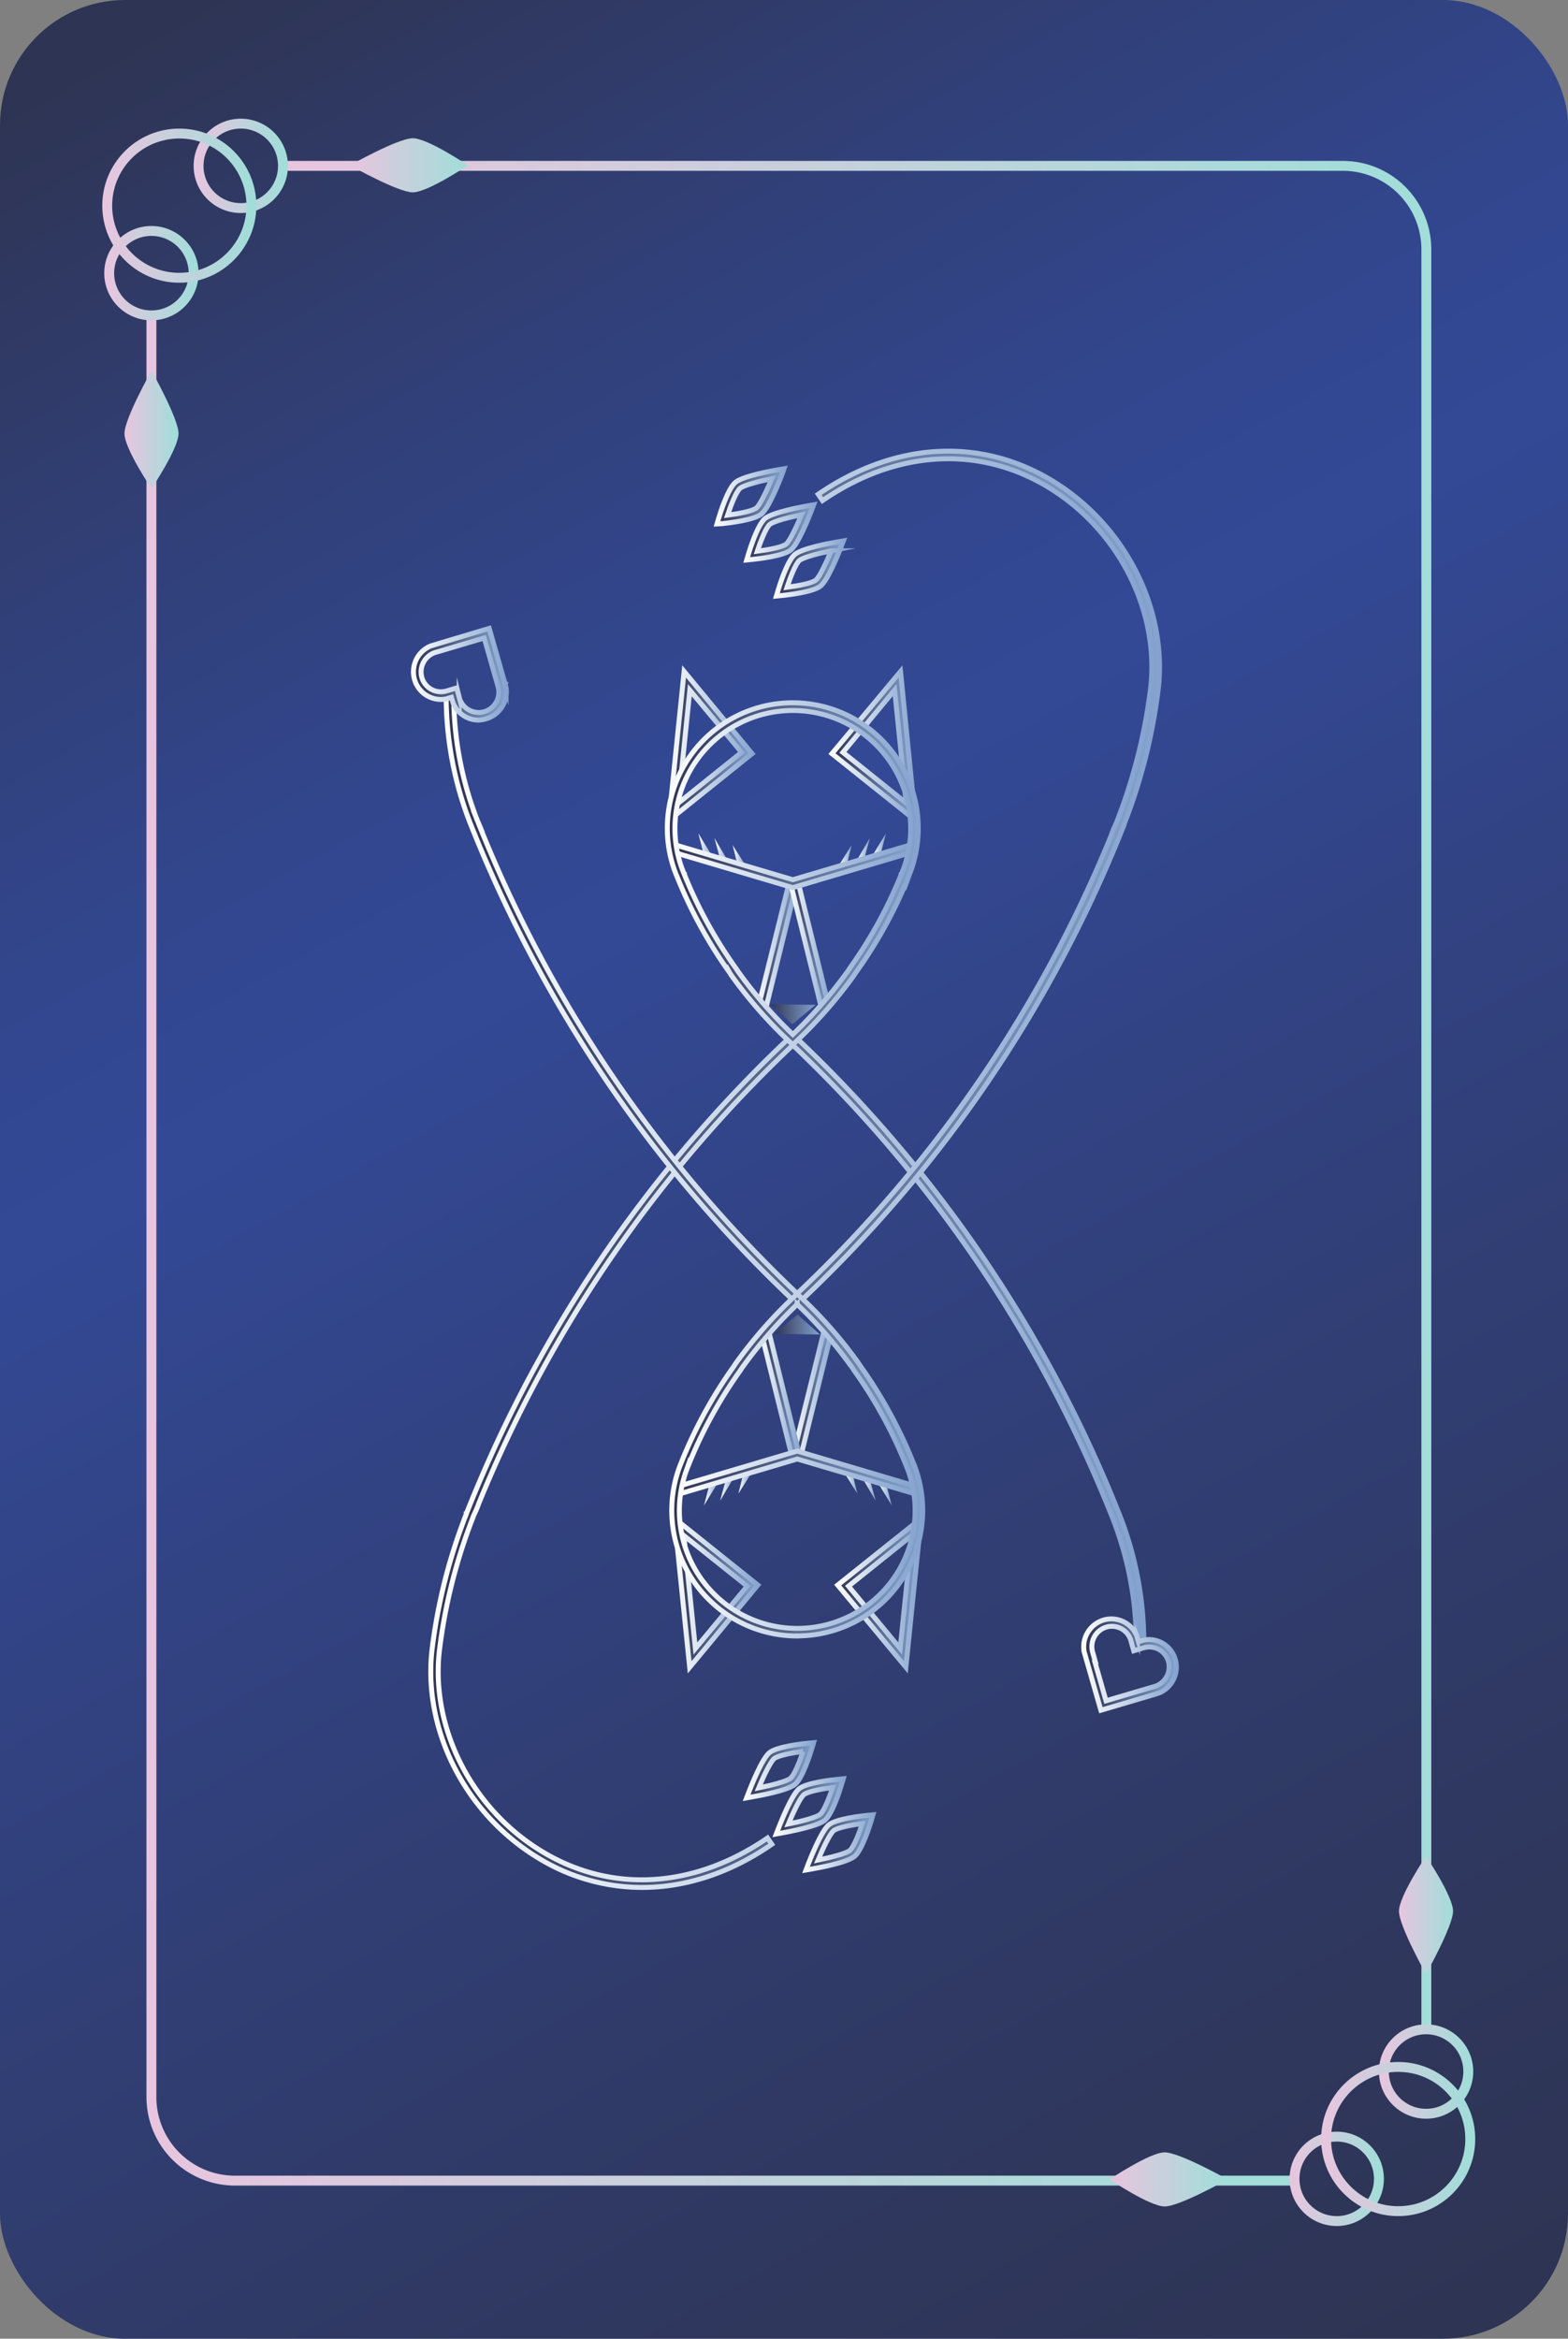<svg xmlns="http://www.w3.org/2000/svg" xmlns:xlink="http://www.w3.org/1999/xlink" width="316.89" height="472.49" viewBox="0 0 316.89 472.49"><rect x="0" y="0" width="316.89" height="472.49" fill="#808080" stroke="none"/><defs><style>.cls-1{fill:url(#未命名漸層_191);}.cls-10,.cls-13,.cls-2,.cls-3,.cls-4,.cls-5,.cls-8,.cls-9{fill:none;stroke-width:2px;}.cls-10,.cls-13,.cls-14,.cls-15,.cls-16,.cls-17,.cls-18,.cls-2,.cls-20,.cls-21,.cls-22,.cls-29,.cls-3,.cls-30,.cls-31,.cls-32,.cls-33,.cls-34,.cls-35,.cls-36,.cls-38,.cls-39,.cls-4,.cls-40,.cls-47,.cls-48,.cls-49,.cls-5,.cls-8,.cls-9{stroke-miterlimit:10;}.cls-2{stroke:url(#未命名漸層_42);}.cls-3{stroke:url(#未命名漸層_42-2);}.cls-4{stroke:url(#未命名漸層_42-3);}.cls-5{stroke:url(#未命名漸層_42-4);}.cls-6{fill:url(#未命名漸層_42-5);}.cls-7{fill:url(#未命名漸層_42-6);}.cls-8{stroke:url(#未命名漸層_42-7);}.cls-9{stroke:url(#未命名漸層_42-8);}.cls-10{stroke:url(#未命名漸層_42-9);}.cls-11{fill:url(#未命名漸層_42-10);}.cls-12{fill:url(#未命名漸層_42-11);}.cls-13{stroke:url(#未命名漸層_42-12);}.cls-14{fill:url(#未命名漸層_47);stroke:url(#未命名漸層_44);}.cls-15{fill:url(#未命名漸層_47-2);stroke:url(#未命名漸層_44-2);}.cls-16{fill:url(#未命名漸層_47-3);stroke:url(#未命名漸層_44-3);}.cls-17{fill:url(#未命名漸層_47-4);stroke:url(#未命名漸層_44-4);}.cls-18{fill:url(#未命名漸層_47-5);stroke:url(#未命名漸層_44-5);}.cls-19{fill:url(#未命名漸層_47-6);}.cls-20{fill:url(#未命名漸層_47-7);stroke:url(#未命名漸層_44-6);}.cls-21{fill:url(#未命名漸層_47-8);stroke:url(#未命名漸層_44-7);}.cls-22{fill:url(#未命名漸層_47-9);stroke:url(#未命名漸層_44-8);}.cls-23{fill:url(#未命名漸層_44-9);}.cls-24{fill:url(#未命名漸層_44-10);}.cls-25{fill:url(#未命名漸層_44-11);}.cls-26{fill:url(#未命名漸層_44-12);}.cls-27{fill:url(#未命名漸層_44-13);}.cls-28{fill:url(#未命名漸層_44-14);}.cls-29{fill:url(#未命名漸層_47-10);stroke:url(#未命名漸層_44-15);}.cls-30{fill:url(#未命名漸層_47-11);stroke:url(#未命名漸層_44-16);}.cls-31{fill:url(#未命名漸層_47-12);stroke:url(#未命名漸層_44-17);}.cls-32{fill:url(#未命名漸層_47-13);stroke:url(#未命名漸層_44-18);}.cls-33{fill:url(#未命名漸層_47-14);stroke:url(#未命名漸層_44-19);}.cls-34{fill:url(#未命名漸層_47-15);stroke:url(#未命名漸層_44-20);}.cls-35{fill:url(#未命名漸層_47-16);stroke:url(#未命名漸層_44-21);}.cls-36{fill:url(#未命名漸層_47-17);stroke:url(#未命名漸層_44-22);}.cls-37{fill:url(#未命名漸層_47-18);}.cls-38{fill:url(#未命名漸層_47-19);stroke:url(#未命名漸層_44-23);}.cls-39{fill:url(#未命名漸層_47-20);stroke:url(#未命名漸層_44-24);}.cls-40{fill:url(#未命名漸層_47-21);stroke:url(#未命名漸層_44-25);}.cls-41{fill:url(#未命名漸層_44-26);}.cls-42{fill:url(#未命名漸層_44-27);}.cls-43{fill:url(#未命名漸層_44-28);}.cls-44{fill:url(#未命名漸層_44-29);}.cls-45{fill:url(#未命名漸層_44-30);}.cls-46{fill:url(#未命名漸層_44-31);}.cls-47{fill:url(#未命名漸層_47-22);stroke:url(#未命名漸層_44-32);}.cls-48{fill:url(#未命名漸層_47-23);stroke:url(#未命名漸層_44-33);}.cls-49{fill:url(#未命名漸層_47-24);stroke:url(#未命名漸層_44-34);}</style><linearGradient id="未命名漸層_191" x1="29.8" y1="4.68" x2="290.74" y2="474.37" gradientUnits="userSpaceOnUse"><stop offset="0" stop-color="#2e3453"/><stop offset="0.16" stop-color="#313f76"/><stop offset="0.29" stop-color="#32468d"/><stop offset="0.38" stop-color="#334996"/><stop offset="0.52" stop-color="#324384"/><stop offset="0.83" stop-color="#2f3860"/><stop offset="1" stop-color="#2e3453"/></linearGradient><linearGradient id="未命名漸層_42" x1="29.6" y1="252.63" x2="261.59" y2="252.63" gradientUnits="userSpaceOnUse"><stop offset="0" stop-color="#e8c5df"/><stop offset="0.96" stop-color="#a2ddd9"/></linearGradient><linearGradient id="未命名漸層_42-2" x1="57.18" y1="221.25" x2="289.26" y2="221.25" xlink:href="#未命名漸層_42"/><linearGradient id="未命名漸層_42-3" x1="39.13" y1="33.51" x2="58.18" y2="33.51" xlink:href="#未命名漸層_42"/><linearGradient id="未命名漸層_42-4" x1="21.08" y1="55.19" x2="40.13" y2="55.19" xlink:href="#未命名漸層_42"/><linearGradient id="未命名漸層_42-5" x1="70.73" y1="33.4" x2="94.56" y2="33.4" xlink:href="#未命名漸層_42"/><linearGradient id="未命名漸層_42-6" x1="25.15" y1="86.8" x2="36.08" y2="86.8" xlink:href="#未命名漸層_42"/><linearGradient id="未命名漸層_42-7" x1="20.66" y1="41.55" x2="51.81" y2="41.55" xlink:href="#未命名漸層_42"/><linearGradient id="未命名漸層_42-8" x1="260.63" y1="440.19" x2="279.68" y2="440.19" xlink:href="#未命名漸層_42"/><linearGradient id="未命名漸層_42-9" x1="278.68" y1="418.51" x2="297.74" y2="418.51" xlink:href="#未命名漸層_42"/><linearGradient id="未命名漸層_42-10" x1="224.25" y1="440.3" x2="248.09" y2="440.3" xlink:href="#未命名漸層_42"/><linearGradient id="未命名漸層_42-11" x1="282.73" y1="386.9" x2="293.66" y2="386.9" xlink:href="#未命名漸層_42"/><linearGradient id="未命名漸層_42-12" x1="267" y1="432.15" x2="298.15" y2="432.15" xlink:href="#未命名漸層_42"/><linearGradient id="未命名漸層_47" x1="87.06" y1="295.17" x2="231.17" y2="295.17" gradientUnits="userSpaceOnUse"><stop offset="0" stop-color="#2e3453"/><stop offset="1" stop-color="#83a2ce"/></linearGradient><linearGradient id="未命名漸層_44" x1="86.56" y1="295.07" x2="231.67" y2="295.07" gradientUnits="userSpaceOnUse"><stop offset="0" stop-color="#fff"/><stop offset="1" stop-color="#83a2ce"/></linearGradient><linearGradient id="未命名漸層_47-2" x1="153.28" y1="191.08" x2="160.96" y2="191.08" gradientTransform="translate(304.86 -7.35) rotate(76.1)" xlink:href="#未命名漸層_47"/><linearGradient id="未命名漸層_44-2" x1="152.67" y1="191.08" x2="161.57" y2="191.08" gradientTransform="translate(304.86 -7.35) rotate(76.1)" xlink:href="#未命名漸層_44"/><linearGradient id="未命名漸層_47-3" x1="135.18" y1="150.69" x2="152.04" y2="150.69" xlink:href="#未命名漸層_47"/><linearGradient id="未命名漸層_44-3" x1="134.56" y1="150.64" x2="152.75" y2="150.64" xlink:href="#未命名漸層_44"/><linearGradient id="未命名漸層_47-4" x1="168.18" y1="150.69" x2="185.04" y2="150.69" xlink:href="#未命名漸層_47"/><linearGradient id="未命名漸層_44-4" x1="167.47" y1="150.64" x2="185.66" y2="150.64" xlink:href="#未命名漸層_44"/><linearGradient id="未命名漸層_47-5" x1="159.92" y1="191.08" x2="167.49" y2="191.08" gradientTransform="translate(50.71 -33.74) rotate(13.9)" xlink:href="#未命名漸層_47"/><linearGradient id="未命名漸層_44-5" x1="159.31" y1="191.08" x2="168.09" y2="191.08" gradientTransform="translate(50.71 -33.74) rotate(13.9)" xlink:href="#未命名漸層_44"/><linearGradient id="未命名漸層_47-6" x1="155.61" y1="204.89" x2="164.84" y2="204.89" xlink:href="#未命名漸層_47"/><linearGradient id="未命名漸層_47-7" x1="150.89" y1="357.65" x2="164.43" y2="357.65" xlink:href="#未命名漸層_47"/><linearGradient id="未命名漸層_44-6" x1="150.11" y1="357.68" x2="165.12" y2="357.68" xlink:href="#未命名漸層_44"/><linearGradient id="未命名漸層_47-8" x1="156.89" y1="364.93" x2="170.43" y2="364.93" xlink:href="#未命名漸層_47"/><linearGradient id="未命名漸層_44-7" x1="156.11" y1="364.97" x2="171.12" y2="364.97" xlink:href="#未命名漸層_44"/><linearGradient id="未命名漸層_47-9" x1="162.9" y1="372.22" x2="176.43" y2="372.22" xlink:href="#未命名漸層_47"/><linearGradient id="未命名漸層_44-8" x1="162.11" y1="372.26" x2="177.12" y2="372.26" xlink:href="#未命名漸層_44"/><linearGradient id="未命名漸層_44-9" x1="141.13" y1="171.11" x2="144.1" y2="171.11" xlink:href="#未命名漸層_44"/><linearGradient id="未命名漸層_44-10" x1="144.38" y1="172.21" x2="147.44" y2="172.21" xlink:href="#未命名漸層_44"/><linearGradient id="未命名漸層_44-11" x1="148.07" y1="173.15" x2="150.73" y2="173.15" xlink:href="#未命名漸層_44"/><linearGradient id="未命名漸層_44-12" x1="176.08" y1="171.11" x2="179.06" y2="171.11" xlink:href="#未命名漸層_44"/><linearGradient id="未命名漸層_44-13" x1="172.74" y1="172.21" x2="175.8" y2="172.21" xlink:href="#未命名漸層_44"/><linearGradient id="未命名漸層_44-14" x1="169.46" y1="173.15" x2="172.11" y2="173.15" xlink:href="#未命名漸層_44"/><linearGradient id="未命名漸層_47-10" x1="219.03" y1="336.26" x2="237.81" y2="336.26" xlink:href="#未命名漸層_47"/><linearGradient id="未命名漸層_44-15" x1="218.48" y1="336.33" x2="238.31" y2="336.33" xlink:href="#未命名漸層_44"/><linearGradient id="未命名漸層_47-11" x1="136.28" y1="175.05" x2="184.17" y2="175.05" xlink:href="#未命名漸層_47"/><linearGradient id="未命名漸層_44-16" x1="135.66" y1="175" x2="184.79" y2="175" xlink:href="#未命名漸層_44"/><linearGradient id="未命名漸層_47-12" x1="134.87" y1="176.52" x2="185.58" y2="176.52" xlink:href="#未命名漸層_47"/><linearGradient id="未命名漸層_44-17" x1="134.37" y1="176.62" x2="186.08" y2="176.62" xlink:href="#未命名漸層_44"/><linearGradient id="未命名漸層_47-13" x1="90.17" y1="177.32" x2="234.28" y2="177.32" xlink:href="#未命名漸層_47"/><linearGradient id="未命名漸層_44-18" x1="89.67" y1="177.41" x2="234.78" y2="177.41" xlink:href="#未命名漸層_44"/><linearGradient id="未命名漸層_47-14" x1="160.38" y1="281.41" x2="168.06" y2="281.41" gradientTransform="translate(397.94 54.4) rotate(76.1)" xlink:href="#未命名漸層_47"/><linearGradient id="未命名漸層_44-19" x1="159.77" y1="281.41" x2="168.67" y2="281.41" gradientTransform="translate(397.94 54.4) rotate(76.1)" xlink:href="#未命名漸層_44"/><linearGradient id="未命名漸層_47-15" x1="169.3" y1="321.8" x2="186.16" y2="321.8" xlink:href="#未命名漸層_47"/><linearGradient id="未命名漸層_44-20" x1="168.59" y1="321.85" x2="186.78" y2="321.85" xlink:href="#未命名漸層_44"/><linearGradient id="未命名漸層_47-16" x1="136.3" y1="321.8" x2="153.16" y2="321.8" xlink:href="#未命名漸層_47"/><linearGradient id="未命名漸層_44-21" x1="135.68" y1="321.85" x2="153.87" y2="321.85" xlink:href="#未命名漸層_44"/><linearGradient id="未命名漸層_47-17" x1="153.85" y1="281.41" x2="161.42" y2="281.41" gradientTransform="translate(72.25 -29.64) rotate(13.91)" xlink:href="#未命名漸層_47"/><linearGradient id="未命名漸層_44-22" x1="153.25" y1="281.41" x2="162.03" y2="281.41" gradientTransform="translate(72.25 -29.64) rotate(13.91)" xlink:href="#未命名漸層_44"/><linearGradient id="未命名漸層_47-18" x1="156.51" y1="267.6" x2="165.73" y2="267.6" xlink:href="#未命名漸層_47"/><linearGradient id="未命名漸層_47-19" x1="156.91" y1="114.84" x2="170.45" y2="114.84" xlink:href="#未命名漸層_47"/><linearGradient id="未命名漸層_44-23" x1="156.22" y1="114.8" x2="171.23" y2="114.8" xlink:href="#未命名漸層_44"/><linearGradient id="未命名漸層_47-20" x1="150.91" y1="107.56" x2="164.45" y2="107.56" xlink:href="#未命名漸層_47"/><linearGradient id="未命名漸層_44-24" x1="150.22" y1="107.52" x2="165.23" y2="107.52" xlink:href="#未命名漸層_44"/><linearGradient id="未命名漸層_47-21" x1="144.91" y1="100.27" x2="158.45" y2="100.27" xlink:href="#未命名漸層_47"/><linearGradient id="未命名漸層_44-25" x1="144.22" y1="100.23" x2="159.23" y2="100.23" xlink:href="#未命名漸層_44"/><linearGradient id="未命名漸層_44-26" x1="177.24" y1="301.38" x2="180.22" y2="301.38" xlink:href="#未命名漸層_44"/><linearGradient id="未命名漸層_44-27" x1="173.9" y1="300.27" x2="176.96" y2="300.27" xlink:href="#未命名漸層_44"/><linearGradient id="未命名漸層_44-28" x1="170.61" y1="299.34" x2="173.27" y2="299.34" xlink:href="#未命名漸層_44"/><linearGradient id="未命名漸層_44-29" x1="142.28" y1="301.38" x2="145.26" y2="301.38" xlink:href="#未命名漸層_44"/><linearGradient id="未命名漸層_44-30" x1="145.54" y1="300.27" x2="148.6" y2="300.27" xlink:href="#未命名漸層_44"/><linearGradient id="未命名漸層_44-31" x1="149.23" y1="299.34" x2="151.88" y2="299.34" xlink:href="#未命名漸層_44"/><linearGradient id="未命名漸層_47-22" x1="83.53" y1="136.23" x2="102.31" y2="136.23" xlink:href="#未命名漸層_47"/><linearGradient id="未命名漸層_44-32" x1="83.03" y1="136.16" x2="102.88" y2="136.16" xlink:href="#未命名漸層_44"/><linearGradient id="未命名漸層_47-23" x1="137.18" y1="297.44" x2="185.06" y2="297.44" xlink:href="#未命名漸層_47"/><linearGradient id="未命名漸層_44-33" x1="136.55" y1="297.49" x2="185.69" y2="297.49" xlink:href="#未命名漸層_44"/><linearGradient id="未命名漸層_47-24" x1="135.76" y1="295.97" x2="186.48" y2="295.97" xlink:href="#未命名漸層_47"/><linearGradient id="未命名漸層_44-34" x1="135.26" y1="295.87" x2="186.98" y2="295.87" xlink:href="#未命名漸層_44"/></defs><g id="圖層_2" data-name="圖層 2"><g id="圖層_1-2" data-name="圖層 1"><rect class="cls-1" width="316.89" height="472.49" rx="25.28"/><path class="cls-2" d="M261.59,440.55H47.48A16.88,16.88,0,0,1,30.6,423.67v-360"/><path class="cls-3" d="M57.18,33.51h214.2a16.88,16.88,0,0,1,16.88,16.88V410"/><circle class="cls-4" cx="48.66" cy="33.51" r="8.53"/><circle class="cls-5" cx="30.6" cy="55.19" r="8.53"/><path class="cls-6" d="M83.43,38.86c-3,0-12.7-5.46-12.7-5.46s9.68-5.47,12.7-5.47S94.56,33.4,94.56,33.4,86.45,38.86,83.43,38.86Z"/><path class="cls-7" d="M25.15,87.59c0-3,5.47-12.71,5.47-12.71s5.46,9.69,5.46,12.71-5.46,11.13-5.46,11.13S25.15,90.61,25.15,87.59Z"/><circle class="cls-8" cx="36.24" cy="41.55" r="14.57"/><circle class="cls-9" cx="270.15" cy="440.19" r="8.53"/><circle class="cls-10" cx="288.21" cy="418.51" r="8.53"/><path class="cls-11" d="M235.38,434.84c3,0,12.71,5.46,12.71,5.46s-9.69,5.47-12.71,5.47-11.13-5.47-11.13-5.47S232.36,434.84,235.38,434.84Z"/><path class="cls-12" d="M293.66,386.11c0,3-5.47,12.71-5.47,12.71s-5.46-9.69-5.46-12.71S288.19,375,288.19,375,293.66,383.09,293.66,386.11Z"/><circle class="cls-13" cx="282.57" cy="432.15" r="14.57"/><path class="cls-14" d="M129.76,381.32a40.11,40.11,0,0,1-20.72-5.8c-14.72-8.77-23.47-25.59-21.77-41.86a112,112,0,0,1,6.89-27.57l.07-.16,0-.07a266.29,266.29,0,0,1,32.54-59.08,1.33,1.33,0,0,0,.17-.23A269.16,269.16,0,0,1,159.7,209.5l.53-.49.52.49a269.15,269.15,0,0,1,65.46,96.43l.07.16a70.74,70.74,0,0,1,4.89,26h-1.53a69.23,69.23,0,0,0-4.73-25.26l-.08-.2a267.47,267.47,0,0,0-64.6-95.48,267.51,267.51,0,0,0-32,36.26,2,2,0,0,1-.24.34A265.36,265.36,0,0,0,96.94,303.3h0l-.14.33a21.28,21.28,0,0,1-1,2.38l-.24.58h0l0,.05h0a110.64,110.64,0,0,0-6.8,27.17c-1.64,15.69,6.82,31.92,21,40.38,14,8.34,30.54,7.3,45.35-2.86l.87,1.27C147.58,378.4,138.58,381.32,129.76,381.32Z"/><rect class="cls-15" x="144.2" y="190.31" width="25.85" height="1.53" transform="translate(-66.11 297.69) rotate(-76.1)"/><path class="cls-16" d="M135.18,165.74l3.08-30.09L152,152.26Zm4.24-26.3-2.34,22.82L149.86,152Z"/><path class="cls-17" d="M185,165.74l-16.86-13.48L182,135.65ZM170.36,152l12.78,10.22-2.33-22.82Z"/><rect class="cls-18" x="162.94" y="178.42" width="1.53" height="25.31" transform="translate(-41.12 44.94) rotate(-13.9)"/><polygon class="cls-19" points="160.16 206.9 157.88 204.89 155.61 202.87 160.22 202.94 164.84 203.01 162.5 204.96 160.16 206.9"/><path class="cls-20" d="M150.89,363.22l.49-1.27c.43-1.09,2.61-6.61,4.11-7.85s6.78-1.82,7.81-1.92l1.13-.11-.32,1.09c-.3,1-1.86,6-3.39,7.3s-7.33,2.32-8.49,2.52Zm11.4-9.38c-2.21.28-5.06.82-5.82,1.45s-2.17,3.58-3.14,5.92c2.49-.5,5.65-1.3,6.42-1.94S161.59,356,162.29,353.84Z"/><path class="cls-21" d="M156.89,370.51l.49-1.27c.43-1.09,2.61-6.61,4.11-7.85s6.78-1.82,7.81-1.92l1.13-.11-.32,1.09c-.3,1-1.85,6-3.39,7.29h0c-1.5,1.24-7.33,2.33-8.49,2.53Zm11.4-9.39c-2.21.29-5.06.82-5.82,1.45s-2.17,3.59-3.14,5.93c2.49-.5,5.65-1.3,6.42-1.94h0C166.51,365.93,167.59,363.23,168.29,361.12Z"/><path class="cls-22" d="M162.9,377.79l.48-1.26c.43-1.1,2.61-6.61,4.11-7.85s6.78-1.83,7.81-1.93l1.13-.11-.32,1.09c-.3,1-1.85,6-3.39,7.3s-7.33,2.32-8.49,2.53Zm11.39-9.38c-2.21.28-5.06.82-5.82,1.45s-2.17,3.58-3.14,5.93c2.49-.51,5.65-1.3,6.42-1.94S173.59,370.52,174.29,368.41Z"/><polygon class="cls-23" points="141.13 168.35 142.61 170.78 144.1 173.22 143.33 173.55 142.55 173.88 141.84 171.11 141.13 168.35"/><polygon class="cls-24" points="144.38 169.31 145.91 171.9 147.44 174.5 146.71 174.81 145.97 175.12 145.18 172.22 144.38 169.31"/><polygon class="cls-25" points="148.07 170.73 149.4 172.84 150.73 174.95 149.99 175.26 149.25 175.58 148.66 173.15 148.07 170.73"/><polygon class="cls-26" points="179.06 168.35 177.57 170.78 176.08 173.22 176.85 173.55 177.63 173.88 178.34 171.11 179.06 168.35"/><polygon class="cls-27" points="175.8 169.31 174.27 171.9 172.74 174.5 173.47 174.81 174.21 175.12 175.01 172.22 175.8 169.31"/><polygon class="cls-28" points="172.11 170.73 170.78 172.84 169.46 174.95 170.19 175.26 170.93 175.58 171.52 173.15 172.11 170.73"/><path class="cls-29" d="M222.49,345.52h0l-.22-.75-2.86-10h0l-.16-.56v0l-.15-.5h0a5.66,5.66,0,0,1,3.95-6.42,5.56,5.56,0,0,1,6.69,3.18h0l.13.44a1.05,1.05,0,0,1,.05.19h0l.16.55.55-.16.06,0,.51-.15v0a5.47,5.47,0,0,1,3.67.59,5.52,5.52,0,0,1,2.66,3.34,5.66,5.66,0,0,1-3.27,6.76v0l-.37.11-.19.07h0l-1.29.39Zm-1.2-9.72,2.24,7.81,8.93-2.64v0l.74-.21a4.14,4.14,0,0,0,2.93-5.1h0a4,4,0,0,0-5-2.75l-2,.6-.31-1.08h0l-.22-.82a4,4,0,0,0-5-2.89,4.11,4.11,0,0,0-2.78,5.06l.57,2Z"/><polygon class="cls-30" points="160.22 179.33 136.28 172.23 136.71 170.77 160.22 177.73 183.73 170.77 184.16 172.23 160.22 179.33"/><path class="cls-31" d="M160.23,211.08l-.52-.49a90.81,90.81,0,0,1-11.51-13c-.24-.32-.47-.64-.68-1a93.26,93.26,0,0,1-10.66-19.41h0c-.12-.27-.23-.55-.34-.83l-.2-.53a25.36,25.36,0,1,1,47.8,0l-.15.39c-.16.42-.27.7-.38,1h0A92.65,92.65,0,0,1,173,196.43c-.23.37-.51.77-.79,1.15a93.33,93.33,0,0,1-11.49,13Zm-21.9-34.36a91.61,91.61,0,0,0,10.47,19c.21.34.42.63.63.92A89.91,89.91,0,0,0,160.23,209,92,92,0,0,0,171,196.67a12.73,12.73,0,0,0,.76-1.1,91.28,91.28,0,0,0,10.35-18.84v-.17l.12-.12c.09-.21.17-.43.26-.65l.2-.51a23.82,23.82,0,1,0-44.93,0l.14.36.31.79.12.11Z"/><path class="cls-32" d="M161.11,263.48l-.52-.5a268.94,268.94,0,0,1-65.46-96.42l-.07-.16a70.74,70.74,0,0,1-4.89-26H91.7a69.23,69.23,0,0,0,4.73,25.26l.08.19a267.42,267.42,0,0,0,64.6,95.49,267.51,267.51,0,0,0,32-36.26,2,2,0,0,1,.24-.35,264.59,264.59,0,0,0,31.07-55.57h0l.11-.27a22,22,0,0,1,1.07-2.59l.18-.43h0l0-.05h0a110.64,110.64,0,0,0,6.8-27.17c1.64-15.69-6.81-31.92-21-40.38-14-8.34-30.54-7.3-45.35,2.86l-.87-1.27c15.33-10.5,32.46-11.56,47-2.91,14.72,8.77,23.47,25.59,21.77,41.86a112,112,0,0,1-6.89,27.57l-.06.15a.39.39,0,0,0,0,.09,266.45,266.45,0,0,1-32.54,59.07,1.33,1.33,0,0,0-.17.23,268.49,268.49,0,0,1-32.73,37Z"/><rect class="cls-33" x="151.29" y="280.65" width="25.85" height="1.53" transform="translate(-148.4 373.22) rotate(-76.1)"/><path class="cls-34" d="M183.08,336.84,169.3,320.23l16.86-13.48Zm-11.6-16.39,10.45,12.6,2.33-22.82Z"/><path class="cls-35" d="M139.38,336.84l-3.08-30.09,16.86,13.48Zm-1.18-26.61,2.34,22.82L151,320.45Z"/><rect class="cls-36" x="156.87" y="268.76" width="1.53" height="25.31" transform="translate(-63.01 46.13) rotate(-13.91)"/><polygon class="cls-37" points="161.18 265.59 163.46 267.6 165.73 269.62 161.12 269.55 156.51 269.47 158.84 267.53 161.18 265.59"/><path class="cls-38" d="M156.91,120.42l.32-1.09c.3-1,1.86-6,3.39-7.3s7.34-2.32,8.49-2.52l1.34-.24-.49,1.27c-.42,1.09-2.6,6.61-4.11,7.85s-6.77,1.82-7.81,1.92Zm11.1-9.15c-2.49.51-5.64,1.31-6.42,1.94s-1.84,3.33-2.54,5.44c2.21-.28,5.06-.82,5.83-1.45S167,113.62,168,111.27Z"/><path class="cls-39" d="M150.91,113.13l.32-1.09c.3-1,1.86-6,3.39-7.29h0c1.5-1.24,7.34-2.33,8.49-2.53l1.34-.24-.49,1.27c-.42,1.09-2.6,6.61-4.11,7.85s-6.78,1.82-7.81,1.92Zm4.68-7.2c-.76.63-1.84,3.32-2.54,5.44,2.21-.29,5.06-.82,5.83-1.45S161,106.33,162,104c-2.49.5-5.64,1.3-6.42,1.94Z"/><path class="cls-40" d="M144.91,105.85l.32-1.1c.3-1,1.86-6,3.39-7.29s7.34-2.32,8.49-2.53l1.34-.23L158,96c-.42,1.1-2.61,6.61-4.11,7.85s-6.78,1.82-7.81,1.93ZM156,96.7c-2.49.51-5.65,1.3-6.42,1.94s-1.84,3.33-2.54,5.44c2.21-.28,5.06-.82,5.82-1.45S155,99.05,156,96.7Z"/><polygon class="cls-41" points="180.22 304.14 178.73 301.7 177.24 299.26 178.01 298.94 178.79 298.61 179.5 301.38 180.22 304.14"/><polygon class="cls-42" points="176.96 303.18 175.43 300.58 173.9 297.99 174.63 297.68 175.37 297.37 176.17 300.27 176.96 303.18"/><polygon class="cls-43" points="173.27 301.76 171.94 299.65 170.62 297.54 171.35 297.22 172.09 296.91 172.68 299.34 173.27 301.76"/><polygon class="cls-44" points="142.28 304.14 143.77 301.7 145.26 299.26 144.49 298.94 143.71 298.61 143 301.38 142.28 304.14"/><polygon class="cls-45" points="145.54 303.18 147.07 300.58 148.6 297.99 147.87 297.68 147.13 297.37 146.33 300.27 145.54 303.18"/><polygon class="cls-46" points="149.23 301.76 150.56 299.65 151.88 297.54 151.15 297.22 150.41 296.91 149.82 299.34 149.23 301.76"/><path class="cls-47" d="M96.69,145.48A5.56,5.56,0,0,1,91.56,142h0l-.11-.37-.06-.2h0l-.16-.55-1.14.34v0a5.54,5.54,0,0,1-6.31-3.94A5.65,5.65,0,0,1,87,130.52v0l.37-.11.21-.07h0l1.29-.39,10-3h0l.22.75,2.86,10h0l.17.56a.09.09,0,0,0,0,.05l.15.54h0a5.66,5.66,0,0,1-4,6.36A5.82,5.82,0,0,1,96.69,145.48Zm-4.08-5.34.2.75a4,4,0,0,0,2,2.56,4,4,0,0,0,3.07.33,4.12,4.12,0,0,0,2.78-5.07l-.57-2h0l-2.23-7.82-8.92,2.65v0l-.76.21a4.14,4.14,0,0,0-2.93,5.1,4,4,0,0,0,1.93,2.42,4,4,0,0,0,3.08.32l.75-.22h0l1.28-.38.33,1.15Z"/><polygon class="cls-48" points="137.61 301.72 137.18 300.25 161.12 293.16 185.06 300.25 184.63 301.72 161.12 294.76 137.61 301.72"/><path class="cls-49" d="M161.11,330.52a25.36,25.36,0,0,1-23.89-33.84l.15-.39c.15-.39.26-.69.39-1a92.51,92.51,0,0,1,10.55-19.26c.24-.37.51-.77.79-1.15a93.33,93.33,0,0,1,11.49-13l.52-.49.52.49a90.27,90.27,0,0,1,11.51,13,11.37,11.37,0,0,1,.68,1,93.24,93.24,0,0,1,10.67,19.43c.12.27.23.57.35.87l.18.48a25.36,25.36,0,0,1-23.91,33.84Zm0-67a92,92,0,0,0-10.77,12.31c-.28.36-.52.73-.76,1.1a91.36,91.36,0,0,0-10.41,19c-.12.29-.23.57-.33.85l-.18.45a23.82,23.82,0,1,0,44.92,0l-.14-.36c-.14-.37-.25-.65-.36-.92a92,92,0,0,0-10.54-19.17,9.83,9.83,0,0,0-.63-.92A89.91,89.91,0,0,0,161.11,263.51Z"/></g></g></svg>